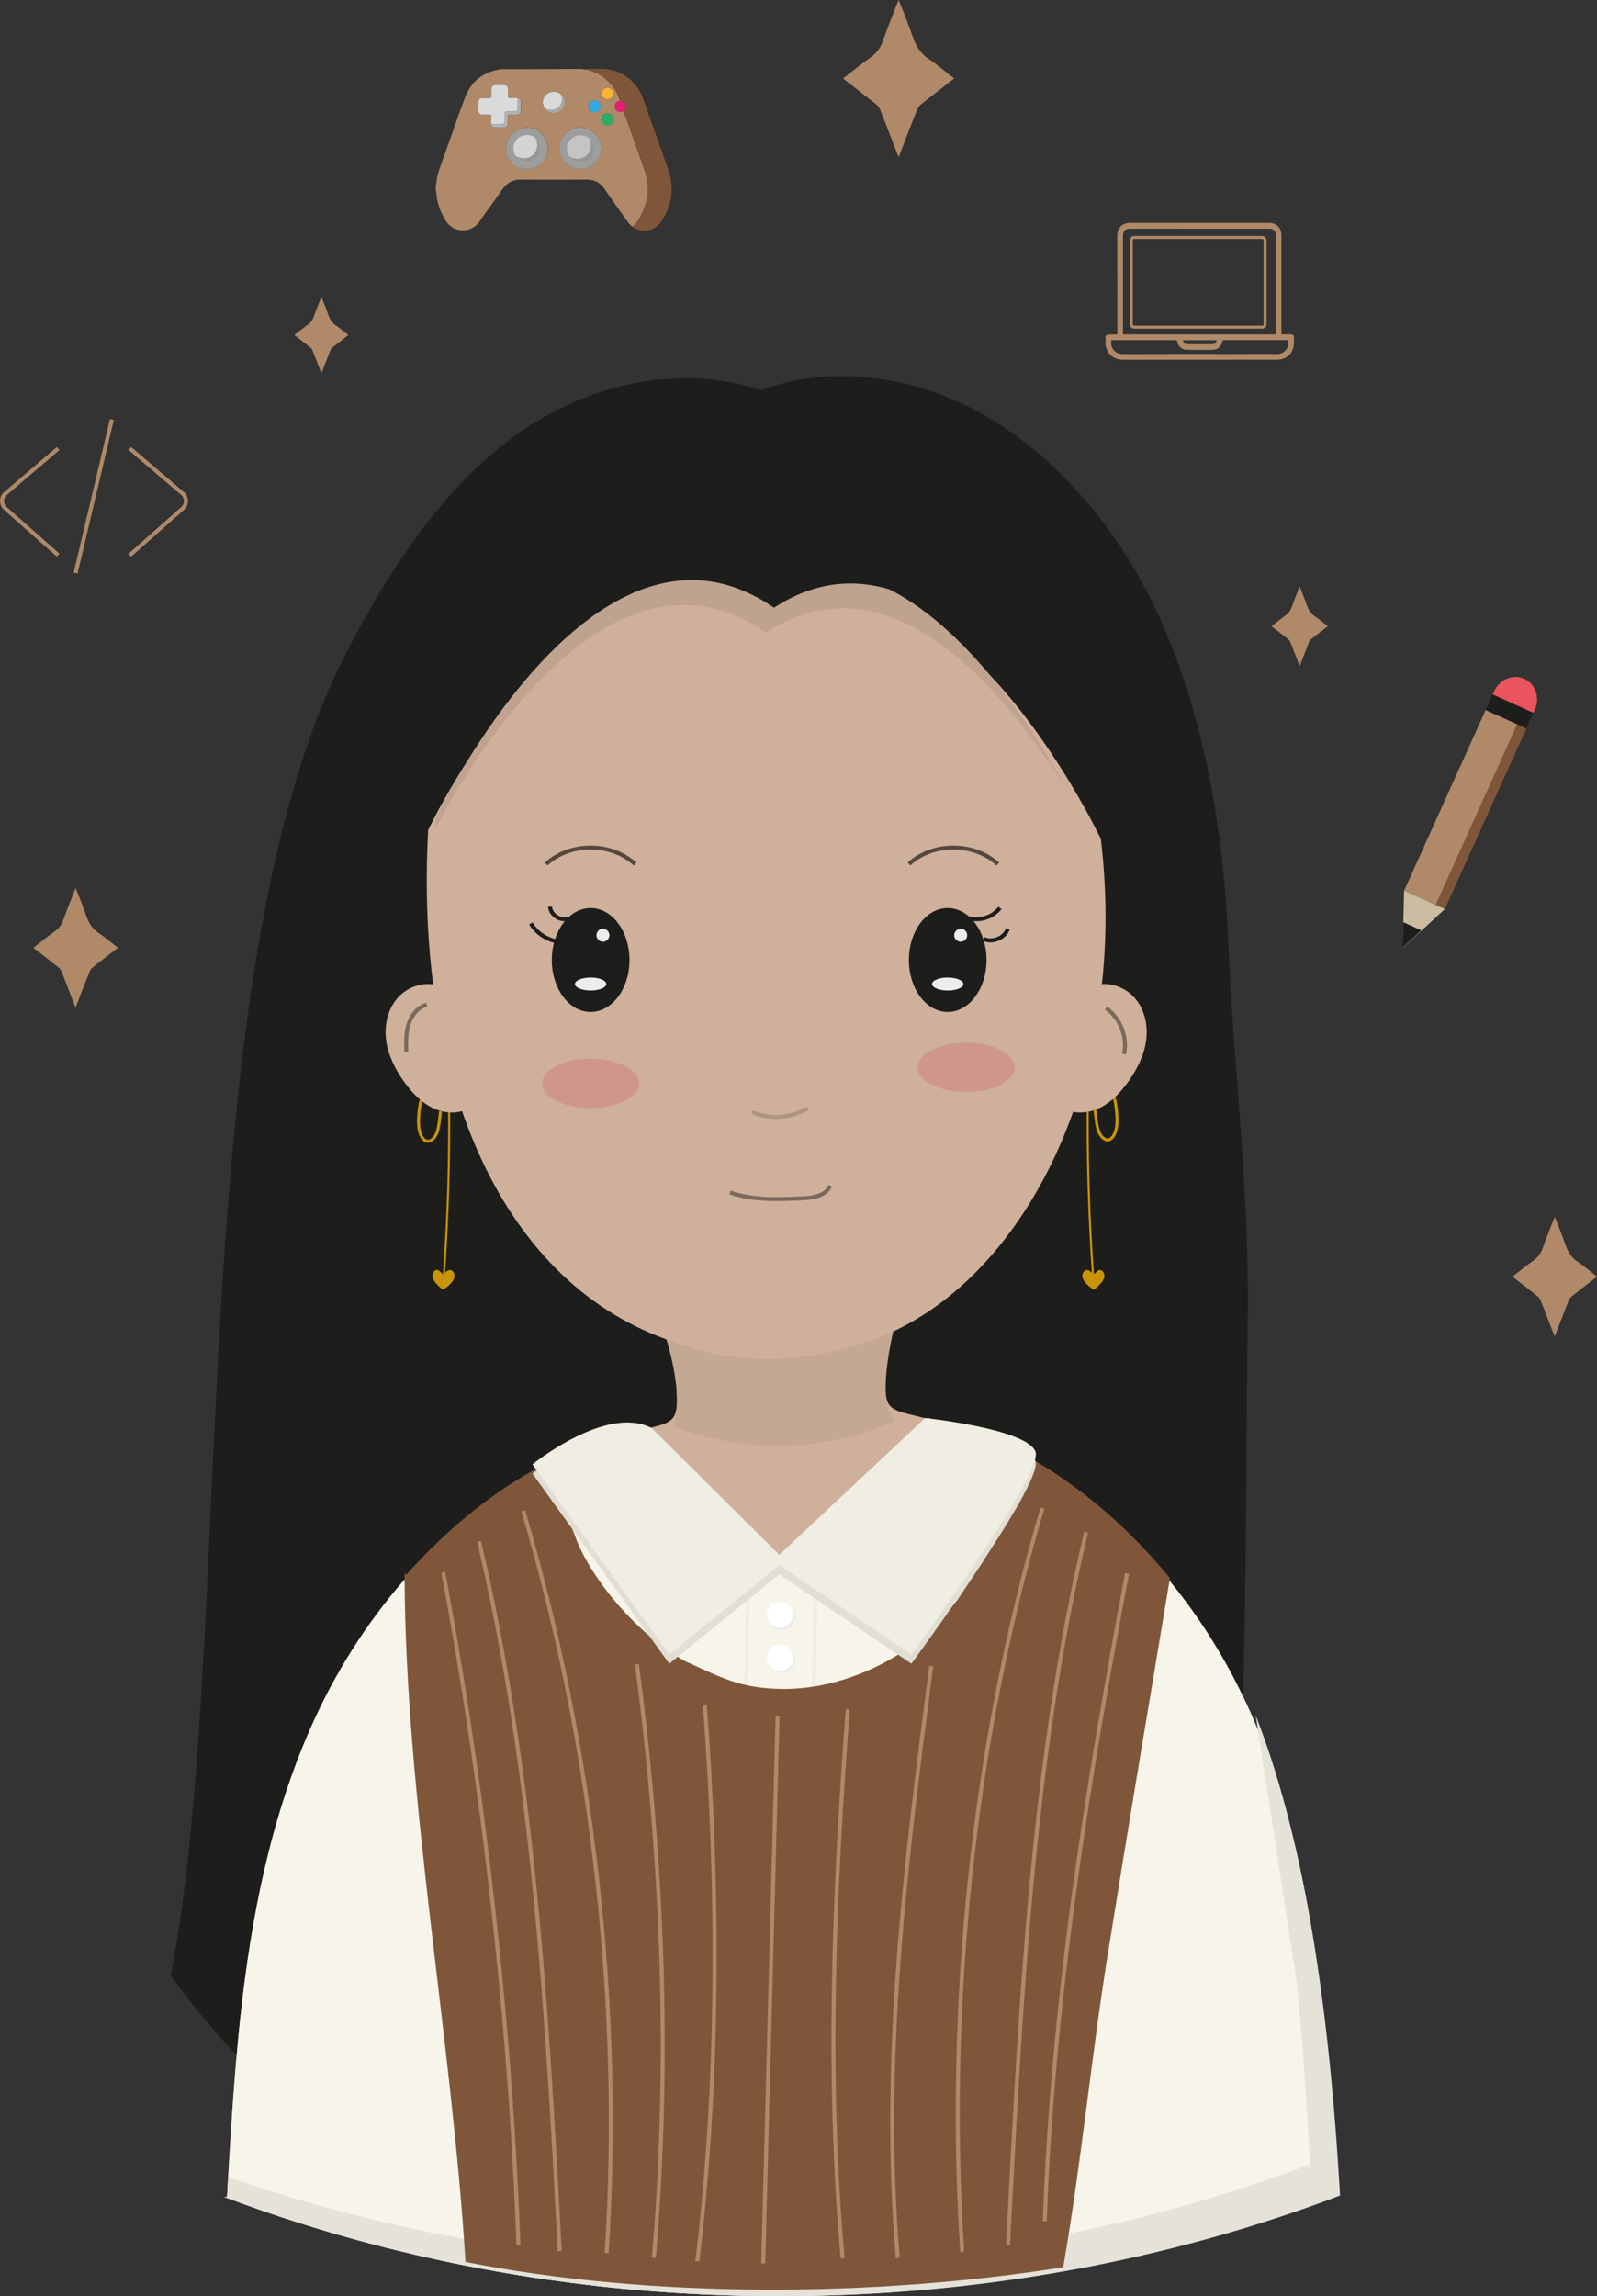 <?xml version="1.0" encoding="UTF-8"?>
<svg id="Calque_2" data-name="Calque 2" xmlns="http://www.w3.org/2000/svg" viewBox="0 0 401.6 577.24">
  <rect x="0" y="0" width="401.6" height="577.24" fill="#333333" stroke="none"/>
  <defs>
    <style>
      .cls-1 {
        stroke: #ae9482;
      }

      .cls-1, .cls-2, .cls-3, .cls-4, .cls-5, .cls-6, .cls-7, .cls-8, .cls-9, .cls-10, .cls-11 {
        stroke-miterlimit: 10;
      }

      .cls-1, .cls-2, .cls-3, .cls-4, .cls-5, .cls-6, .cls-7, .cls-8, .cls-10 {
        fill: none;
      }

      .cls-12 {
        fill: #f7f5ea;
      }

      .cls-13 {
        fill: #fff;
      }

      .cls-14 {
        fill: #2fac66;
      }

      .cls-2, .cls-3 {
        stroke: #c99407;
      }

      .cls-2, .cls-8 {
        stroke-width: .75px;
      }

      .cls-15 {
        fill: #36a9e1;
      }

      .cls-3 {
        stroke-width: .5px;
      }

      .cls-16 {
        fill: #cf978a;
      }

      .cls-17 {
        fill: #7f563a;
      }

      .cls-18 {
        fill: #b2b2b2;
      }

      .cls-4, .cls-9 {
        stroke: #1d1d1b;
      }

      .cls-19 {
        fill: #979696;
      }

      .cls-20 {
        fill: #a8a8a7;
      }

      .cls-21 {
        fill: #bfa38f;
      }

      .cls-22 {
        fill: #9d9d9c;
      }

      .cls-23 {
        fill: #d4d4d4;
      }

      .cls-5 {
        stroke: #7b695c;
      }

      .cls-24 {
        fill: #dadada;
      }

      .cls-25 {
        fill: #ea545e;
      }

      .cls-6, .cls-8 {
        stroke: #af8968;
      }

      .cls-26 {
        fill: #c99407;
      }

      .cls-7 {
        stroke: #1c1c1c;
      }

      .cls-27 {
        fill: #e1ded3;
      }

      .cls-28, .cls-11 {
        fill: #f0ede2;
      }

      .cls-29 {
        fill: #f9b233;
      }

      .cls-30 {
        fill: #ebebeb;
      }

      .cls-31 {
        fill: #e71d73;
      }

      .cls-32 {
        fill: #c5a894;
      }

      .cls-33 {
        fill: #cbbba0;
      }

      .cls-34 {
        fill: #cfb09b;
      }

      .cls-9, .cls-35 {
        fill: #1d1d1b;
      }

      .cls-36 {
        fill: #ae9482;
      }

      .cls-37 {
        fill: #af8968;
      }

      .cls-38 {
        fill: #c4c4c4;
      }

      .cls-10 {
        stroke: #54483f;
      }

      .cls-11 {
        stroke: #f0ede2;
      }

      .cls-39 {
        fill: #ededed;
      }

      .cls-40 {
        fill: #e5e3d9;
      }
    </style>
  </defs>
  <g id="Calque_1-2" data-name="Calque 1">
    <g id="cheveux">
      <path id="cheveux-2" data-name="cheveux" class="cls-9" d="m306.25,503.9c7.4-32.4,6.35-134.89,7-169.8.64-34.5-3.46-63.56-4.94-98.44-1.48-34.88-9.34-74.18-29.99-102.33-9.92-13.52-22.72-25.22-38.03-32.06-15.31-6.84-33.26-8.48-48.98-2.65-21.06-7.18-45.19-1.15-62.89,12.33-17.7,13.48-30.06,32.74-40.42,52.43-42.23,80.26-27.97,247.65-44.53,333.12,30.12,42.06,77.3,69.38,129.03,70.46,51.72,1.09,122.24-12.61,133.75-63.05Z"/>
      <line class="cls-7" x1="192.58" y1="104.53" x2="192.86" y2="142.59"/>
    </g>
    <g id="body">
      <path id="body-2" data-name="body" class="cls-34" d="m335.93,551.93v.04c-16.66,6.31-33.79,11.45-51.24,15.38-2.91.65-5.82,1.28-8.76,1.87-2.91.59-5.84,1.16-8.8,1.69-33.72,6.03-68.37,7.74-102.62,5.11-2.95-.22-5.93-.49-8.88-.77-5.93-.59-11.81-1.3-17.7-2.14-8.82-1.26-17.58-2.83-26.27-4.68-15.86-3.36-31.48-7.72-46.72-13.03-2.87-1-5.72-2.04-8.55-3.1h.1l.61-.02v-.04c.39-7.01.79-14.05,1.28-21.1v-.02c.35-5.07.73-10.14,1.2-15.21.26-2.93.55-5.87.86-8.8,2.73-24.93,7.51-49.53,17.7-72.62,5.87-13.28,13.77-25.99,23.58-37.21.02-.06.06-.1.14-.16.1-.14.22-.31.41-.45,6.86-7.8,14.68-14.87,23.38-20.87,4.07-2.81,8.35-5.38,12.77-7.66.33-.18.67-.35,1.02-.53.06-.02.14-.06.22-.1,6.6-3.28,13.54-5.93,20.77-7.82.49-.12.98-.24,1.43-.35,7.45-1.85,8.82-1.69,8.29-10.41-.45-7.13-2.18-14.26-4.95-20.91,20.85,1.85,42.03,1.24,62.38-3.32l.47-.75c-2.99,6.9-4.85,14.34-5.29,21.77-.59,9.25,1,8.49,9.69,10.75.31.08.61.16.92.24,8.68,2.34,16.92,5.8,24.64,10.12,3.18,1.77,6.25,3.69,9.23,5.74,8.06,5.58,15.38,12.06,21.87,19.18,1.75,1.91,3.44,3.87,5.05,5.87,7.13,8.7,13.14,18.17,17.98,28.06.92,1.85,1.77,3.71,2.61,5.58,3.95,8.96,7.09,18.31,9.61,27.9,4.01,15.15,6.48,30.91,8.19,46.72,1.63,15.5,2.53,31.04,3.38,46.05Z"/>
      <path id="ombre_cou" data-name="ombre cou" class="cls-32" d="m167.58,336.66c4.73,15.82,1.75,21.87,1.75,21.87,17.94,7.09,38.79,6.49,56.29-1.62,0,0-5.85-.3-1-22.24,4.85-21.94-57.04,1.98-57.04,1.98Z"/>
    </g>
    <path id="chemise" class="cls-12" d="m335.93,551.93c-16.66,6.31-33.79,11.47-51.24,15.42-2.91.65-5.82,1.28-8.76,1.87-2.91.59-5.84,1.16-8.8,1.69-33.72,6.03-68.37,7.74-102.62,5.11-2.95-.22-5.93-.49-8.88-.77-5.93-.59-11.81-1.3-17.7-2.14-8.82-1.28-17.58-2.83-26.27-4.68-15.86-3.38-31.48-7.74-46.72-13.07-2.83-.98-5.64-2-8.45-3.05-.04-.02-.06-.02-.1-.04l.71-.02c.39-7.01.79-14.05,1.28-21.1v-.02c.35-5.07.73-10.14,1.2-15.21.26-2.93.55-5.87.86-8.8,2.71-25.01,7.49-49.67,17.7-72.83,5.84-13.28,13.77-26.01,23.58-37.23-.02-.02,0-.02.04-.04.1-.16.26-.35.45-.51,1.59-1.83,3.26-3.65,4.99-5.4,1.12-1.16,2.26-2.28,3.44-3.38,1.16-1.1,2.34-2.18,3.56-3.26,1.2-1.06,2.44-2.1,3.69-3.12,2.5-2.04,5.09-3.99,7.76-5.82.59-.41,1.2-.83,1.81-1.22.71-.51,1.45-.98,2.18-1.43.75-.47,1.49-.94,2.26-1.38,1.06-.63,2.12-1.24,3.2-1.83,1.08-.61,2.18-1.18,3.28-1.75,0,.02,0,.02,0,.04,6.98-3.61,14.34-6.55,22.05-8.55.45-.12.88-.22,1.3-.35.04.1.08.18.12.29,1.12,2.59,2.79,5.42,4.87,8.29,2.73,3.79,6.19,7.64,10,11.06.18.16.37.33.55.49.08.16.16.33.24.47v.02c.43.75.9,1.49,1.49,2.14,1.87,2.1,3.77,3.99,5.97,5.48,1.55,1.08,3.26,1.95,5.21,2.57,1.57,1.32,3.67,2.16,6.31,2.16,1.93,0,3.56-.45,4.93-1.2,1.26-.12,2.57-.29,3.85-.51,1.65-.26,3.12-1.1,4.3-2.28,11.4-5.56,18.08-20.81,23.79-31.3.04-.08.08-.16.12-.24,8.68,2.36,16.92,5.8,24.64,10.16.77.43,1.55.88,2.32,1.34.77.45,1.53.92,2.28,1.38.37.22.73.45,1.1.69,1.16.73,2.28,1.49,3.4,2.26,1.32.92,2.65,1.87,3.93,2.83,1.3.98,2.57,1.98,3.83,2.99,1.24,1.02,2.48,2.06,3.69,3.12,1.22,1.08,2.4,2.16,3.56,3.26,1.16,1.08,2.28,2.2,3.38,3.32.1.06.16.14.18.2,1.1,1.1,2.16,2.2,3.18,3.34.51.53,1,1.08,1.43,1.63,1.34,1.45,2.59,2.93,3.77,4.42,7.13,8.7,13.14,18.19,17.96,28.08.92,1.83,1.79,3.69,2.61,5.56,3.95,8.98,7.09,18.35,9.63,27.96,3.99,15.19,6.48,31.02,8.17,46.86,1.63,15.5,2.53,31.04,3.38,46.05Z"/>
    <circle class="cls-30" cx="196.6" cy="417.15" r="3.31"/>
    <circle class="cls-30" cx="196.6" cy="406.49" r="3.31"/>
    <line class="cls-11" x1="205.11" y1="399.9" x2="204.49" y2="433.47"/>
    <line class="cls-11" x1="188.07" y1="399.55" x2="187.45" y2="433.12"/>
    <circle class="cls-13" cx="196.17" cy="416.68" r="3.31"/>
    <circle class="cls-13" cx="196.17" cy="405.95" r="3.31"/>
    <path class="cls-40" d="m315.79,431.27c13.97,35.64,19.05,82.9,21.19,120.66-88.51,33.6-191.89,33.77-280.47.37l.61-.06c.08-1.59.2-3.37.28-4.96,15.23,5.32,31.89,9.9,47.75,13.26,8.7,1.85,17.45,3.42,26.27,4.68,5.89.83,11.77,1.55,17.7,2.14,2.95.31,5.93.55,8.88.77,34.25,2.63,68.89.92,102.62-5.11,2.95-.53,5.89-1.1,8.8-1.69,2.93-.59,5.84-1.2,8.76-1.87,17.45-3.93,34.58-9.06,51.24-15.38v-.04c-.86-15.01-1.75-30.55-3.38-46.05"/>
    <g id="pull">
      <path class="cls-17" d="m278.62,491c5.05-31.53,10.16-61.76,15.58-94.27-7.73-9.47-16.74-18.01-26.96-25.07-2.94-2.03-5.98-3.91-9.11-5.66,0,.65-2.74.45-2.85,1.11-.83,4.87-1.24,10.25-3.02,15.19-2.61,7.3-5.33,10.52-11.53,19.92-3.21,4.08-7.14,8.25-11.81,11.66-8.65,6.31-20.48,10.7-31.53,10.7-11.11,0-15.97-2.88-25.02-6.94-13.76-7.81-24.91-22.75-27.92-32.03-1.59-3.51-1.91-7.08-2.85-10.81-.04-.12-.93-5.64-.97-5.76-.83-1.62-1.03-3.29-1.37-1.28-.36-.8-.86.37-.87-.46-4.41,2.26-8.66,4.79-12.72,7.59-8.92,6.16-16.9,13.44-23.93,21.48,1.37,1.48,0-2.51,0,0,.21,55.67,11.93,116.78,15.32,172.25,46.78,9.27,103.16,8.85,150.31,1.33,4.64-26.88,6.99-52.4,11.24-78.94Z"/>
      <path class="cls-6" d="m111.46,395.26c10.15,53.72,16.98,114.54,18.91,169.18"/>
      <path class="cls-6" d="m283.42,395.53c-10.15,53.72-18.76,108.21-20.69,162.85"/>
      <path class="cls-6" d="m120.47,387.46c13.71,57.64,17.15,119.28,20.3,178.45"/>
      <path class="cls-6" d="m273.13,385.14c-13.71,57.64-16.5,120-19.65,179.17"/>
      <path class="cls-6" d="m131.58,379.78c17.54,59.09,24.95,125.08,20.98,186.6"/>
      <path class="cls-6" d="m262.14,379.1c-17.54,59.09-24.16,125.48-20.18,186.99"/>
      <path class="cls-6" d="m160.17,418.34c6.51,49.46,8.48,99.57,4.26,149.28"/>
      <path class="cls-6" d="m234.2,418.84c-6.51,49.46-12.67,99.08-8.44,148.79"/>
      <path class="cls-6" d="m195.54,431.33c-1.23,46.95-2.38,90.69-3.61,137.64"/>
      <path class="cls-6" d="m177.26,428.72c3.46,45.35,3.6,94.58-1.9,139.73"/>
      <path class="cls-6" d="m213.2,429.65c-3.46,45.35-5.4,92.62-1.3,138.03"/>
    </g>
    <path id="ombre_col_chemis" data-name="ombre col chemis" class="cls-27" d="m163.87,361.3l32.1,31.88,36.67-34.38s25.72,2.72,27.76,8.47c2.04,5.76-31.21,50.96-31.21,50.96l-33.23-22.46-27.66,22.46-34.4-47.79s18.58-15.11,29.96-9.14Z"/>
    <path id="col_chemise" data-name="col chemise" class="cls-28" d="m163.87,358.97l32.1,31.89,36.67-34.39s25.72,2.72,27.76,8.48c2.04,5.76-31.21,50.97-31.21,50.97l-33.23-22.46-27.66,22.46-34.4-47.8s18.58-15.11,29.96-9.14Z"/>
    <path class="cls-2" d="m108.55,273.13c-2.67,1.68-3.05,4.33-3.27,7.63-.08,1.23-.06,2.52.24,3.67s.92,2.16,1.7,2.41c.99.32,2-.62,2.57-1.9s.8-4.08,1.01-5.6"/>
    <path id="boucle_oreille" data-name="boucle oreille" class="cls-2" d="m277.59,272.78c2.67,1.68,3.05,4.33,3.27,7.63.08,1.23.06,2.52-.24,3.67s-.92,2.16-1.7,2.41c-.99.32-2-.62-2.57-1.9s-.8-4.08-1.01-5.6"/>
    <g id="boucle_oreille-2" data-name="boucle oreille">
      <path id="boucle_oreille-3" data-name="boucle oreille" class="cls-3" d="m112.89,274.53c.25,15.75-.2,31.51-1.36,47.21"/>
      <path id="boucle_oreille-4" data-name="boucle oreille" class="cls-26" d="m111.46,324.24c-.68-.38-1.45-1.2-2.01-1.88-.37-.46-.74-1.08-.69-1.8.06-.8.65-1.33,1.19-1.31s1.04.77,1.51,1.18l-.07-.06c.47-.41,1.16-1.1,1.71-1.11s1.13.51,1.19,1.31c.05.72-.31,1.34-.69,1.8-.56.69-1.53,1.51-2.21,1.88"/>
    </g>
    <g id="boucle_oreille-5" data-name="boucle oreille">
      <path id="boucle_oreille-6" data-name="boucle oreille" class="cls-3" d="m273.59,274.53c-.25,15.75.2,31.51,1.36,47.21"/>
      <path id="boucle_oreille-7" data-name="boucle oreille" class="cls-26" d="m275.02,324.24c.68-.38,1.45-1.2,2.01-1.88.37-.46.74-1.08.69-1.8-.06-.8-.65-1.33-1.19-1.31s-1.04.77-1.51,1.18l.07-.06c-.47-.41-1.16-1.1-1.71-1.11s-1.13.51-1.19,1.31c-.05.72.31,1.34.69,1.8.56.69,1.53,1.51,2.21,1.88"/>
    </g>
    <circle class="cls-36" cx="191.27" cy="269.75" r=".51"/>
    <g>
      <g id="tête">
        <g>
          <path class="cls-34" d="m192.76,155.8c44.43-29.03,84.07,55.09,84.07,55.09,7.42,61.72-21.01,113.53-58.07,126.18-27.12,9.26-44.89,1.89-51.18-.37-42.91-15.43-63.23-67.18-59.91-128.04,0,0,39.85-84.04,85.09-52.85Z"/>
          <ellipse class="cls-9" cx="148.53" cy="241.33" rx="9.27" ry="12.56"/>
          <ellipse class="cls-9" cx="238.32" cy="241.33" rx="9.27" ry="12.56"/>
          <path class="cls-5" d="m183.59,299.79c5.79,2,12.09,1.74,18.21,1.46,2.71-.12,6-.66,6.94-3.2"/>
          <path class="cls-1" d="m189.14,279.58c4.49,1.88,9.86,1.49,14.04-1.01"/>
          <path class="cls-34" d="m117.67,278.72c-2.77,1.45-6.25,1.12-9.04-.28-2.79-1.4-4.99-3.74-6.82-6.24-2.3-3.15-4.15-6.71-4.69-10.54-.54-3.84.34-7.98,2.95-10.89,2.61-2.9,7.07-4.28,10.71-2.8l6.88,30.75Z"/>
          <path class="cls-34" d="m267.66,278.72c2.77,1.45,6.25,1.12,9.04-.28s4.99-3.74,6.82-6.24c2.3-3.15,4.15-6.71,4.69-10.54s-.34-7.98-2.95-10.89c-2.61-2.9-7.07-4.28-10.71-2.8l-6.88,30.75Z"/>
          <path class="cls-10" d="m228.58,217.19c6.04-5.51,16.32-5.5,22.35.02"/>
          <path class="cls-10" d="m137.36,217.19c6.04-5.51,16.32-5.5,22.35.02"/>
          <path class="cls-4" d="m242.95,230.63c2.95,1.13,6.58.11,8.51-2.39"/>
          <path class="cls-4" d="m247.38,236.04c2.25,1.02,5.25-.24,6.08-2.57"/>
          <path class="cls-4" d="m142.95,230.89c-1.98.74-4.46-.83-4.63-2.94"/>
          <path class="cls-4" d="m133.49,232.15c1.5,2.47,4.15,4.2,7.01,4.58"/>
          <path class="cls-5" d="m278.12,253.41c3.6,2.52,5.47,7.29,4.55,11.58"/>
          <path class="cls-5" d="m107.32,252.57c-2.27.61-3.89,2.7-4.59,4.95-.7,2.24-.62,4.64-.54,6.99"/>
          <ellipse class="cls-16" cx="242.95" cy="268.31" rx="12.2" ry="6.22"/>
          <ellipse class="cls-16" cx="148.53" cy="272.34" rx="12.2" ry="6.22"/>
        </g>
        <path id="ombre_cheveux" data-name="ombre cheveux" class="cls-21" d="m268.83,199.6c-8.37-13.79-22.71-33.64-39.96-42.34-10.79-5.46-22.75-6.5-35.09,1.1-.35.2-.69.43-1.04.65-1.57-1.08-3.12-2.02-4.66-2.83h-.02c-37.63-19.67-70.65,37.02-78.61,52.11.04-.88.08-1.77.12-2.65,0,0,33.13-69.91,73.27-58.57h.02c1.89.55,3.79,1.26,5.7,2.18,2.02.94,4.05,2.12,6.09,3.52,10.04-6.56,19.86-7.33,29-4.62,21.67,10.92,38.73,39.47,45.17,51.44Z"/>
      </g>
      <circle class="cls-39" cx="241.59" cy="235.1" r="1.63"/>
      <circle class="cls-39" cx="151.62" cy="235.1" r="1.63"/>
      <ellipse class="cls-39" cx="238.32" cy="247.37" rx="3.94" ry="1.63"/>
      <ellipse class="cls-39" cx="148.53" cy="247.37" rx="3.94" ry="1.63"/>
    </g>
    <g id="pencil">
      <ellipse class="cls-25" cx="380.84" cy="176.09" rx="5.98" ry="5.62" transform="translate(63.64 450.73) rotate(-65.7)"/>
      <rect class="cls-17" x="347.5" y="204.03" width="49.85" height="2.53" transform="translate(32.07 460.26) rotate(-65.7)"/>
      <rect class="cls-37" x="342.38" y="198.63" width="49.85" height="8.71" transform="translate(31.16 454.23) rotate(-65.7)"/>
      <polygon class="cls-33" points="353.09 223.91 352.76 238.29 363.33 228.53 353.09 223.91"/>
      <polygon class="cls-35" points="352.9 231.83 357.41 233.87 352.71 238.27 352.9 231.83"/>
      <rect class="cls-35" x="373.99" y="176.68" width="11.23" height="4.29" transform="translate(107.21 -140.36) rotate(24.3)"/>
    </g>
    <g id="games">
      <path class="cls-37" d="m162.09,42.71c-1.7-4.96-3.52-9.87-5.26-14.82-.24.16-.53.26-.85.25-.79,0-1.36-.6-1.35-1.41s.54-1.34,1.32-1.36c-.06-.17-.12-.35-.18-.52-1.41-4.11-5.01-7.11-9.53-7.52-5.17.04-10.36.04-15.54.06-1.09,0-2.2,0-3.29,0-.6,0-1.21-.02-1.8.07-2.97.5-5.32,1.82-6.96,3.94-.39.51-.75,1.07-1.06,1.67-.25.47-.47.96-.66,1.49,0,.03-.02.06-.04.09-.5,1.38-1,2.75-1.51,4.12-1.36,3.8-2.69,7.6-4.05,11.41-.62,1.74-1.32,3.46-1.55,5.32-.07.58-.15,1.18-.22,1.76v.47c.05.2.14.4.15.61.14,2.63,1.04,4.97,2.42,7.2.35.57.78,1.03,1.29,1.4,2.18,1.61,5.47,1.22,7.14-1.22,1.86-2.73,3.89-5.34,5.73-8.07,1.05-1.55,2.36-2.33,4.1-2.48.25-.02.51-.03.78-.03,1.22.02,2.45.02,3.67.03.33,0,.66,0,.99,0,2.1,0,4.2,0,6.3,0,1.77,0,3.54-.02,5.31-.03,1.95,0,3.44.68,4.56,2.33,1.91,2.8,3.89,5.56,5.86,8.32.36.49.77.91,1.21,1.23.48-.36.92-.83,1.3-1.4,2.63-4.02,3.28-8.37,1.72-12.92Zm-9.32-20.68c.78,0,1.43.65,1.44,1.43.02.81-.59,1.45-1.4,1.48-.8.03-1.54-.6-1.55-1.32,0-.87.68-1.6,1.51-1.59Zm-3.23,3.19c.22,0,.44.05.63.15.53.25.9.79.89,1.41,0,.57-.38,1.09-.89,1.34-.2.11-.43.17-.66.17-.84,0-1.54-.71-1.54-1.56,0-.86.68-1.52,1.56-1.51Zm-10.27-2.22c1.52,0,2.67,1.14,2.67,2.66s-1.18,2.66-2.69,2.66-2.69-1.14-2.72-2.63c-.03-1.49,1.2-2.69,2.74-2.69Zm-16.51,1.65c.09,0,.19,0,.29,0,.06,0,.13,0,.17-.02h.02c.23-.04.33-.19.32-.49-.02-.56-.02-1.12,0-1.68.03-.74.34-1.05,1.08-1.06.68-.02,1.35-.02,2.03,0,.7.02,1.01.35,1.03,1.04,0,.52.03,1.05,0,1.56-.04.53.17.68.67.66.5-.04,1-.03,1.51-.02.39,0,.66.09.83.26.17.18.26.45.26.84v1.25c0,.27,0,.56,0,.83,0,.64-.32.94-.97.96-.59,0-1.2,0-1.79,0-.35,0-.49.14-.48.47,0,.6,0,1.2,0,1.8,0,.65-.32.96-.96.97-.36,0-.73,0-1.09,0s-.69,0-1.04,0c-.7,0-1.02-.31-1.05-1.01-.02-.54-.03-1.09,0-1.62.03-.38-.09-.56-.36-.59-.07-.02-.16-.03-.27-.02-.16,0-.31,0-.47,0-.11,0-.22,0-.33,0-.27,0-.55,0-.82-.02-.64,0-.97-.32-.99-.96-.03-.71-.02-1.42,0-2.14.02-.68.32-.99.99-1.01.26-.02.54-.02.8-.02.21,0,.43,0,.65,0Zm9.74,17.88c-1.09,0-2.1-.34-2.94-.9-1.38-.94-2.29-2.53-2.29-4.32s.9-3.38,2.29-4.32c.85-.59,1.88-.93,2.99-.93,1.45,0,2.76.59,3.7,1.55.92.95,1.49,2.24,1.49,3.7s-.56,2.76-1.49,3.7c-.93.95-2.24,1.52-3.75,1.52Zm13.42,0c-1.11,0-2.14-.34-2.97-.91-1.37-.93-2.24-2.52-2.24-4.35,0-1.78.89-3.35,2.24-4.28.85-.58,1.88-.92,2.99-.92,2.9,0,5.23,2.35,5.23,5.28,0,2.88-2.34,5.18-5.26,5.18Zm6.84-10.99c-.83,0-1.55-.73-1.54-1.56,0-.82.72-1.54,1.51-1.52.78,0,1.52.76,1.52,1.53,0,.82-.7,1.55-1.49,1.55Z"/>
      <path class="cls-35" d="m166.33,55.63c-1.72,2.64-4.96,3.12-7.25,1.4.48-.36.92-.83,1.3-1.4,2.63-4.02,3.28-8.37,1.72-12.92-1.7-4.96-3.52-9.87-5.26-14.82.34-.24.56-.63.57-1.09.02-.83-.52-1.41-1.32-1.43-.04,0-.08,0-.12,0-.06-.17-.12-.35-.18-.52-1.41-4.11-5.01-7.11-9.53-7.52,1.58-.02,3.15-.03,4.73-.05,5.1-.06,9.22,3.1,10.77,7.57,2.04,5.98,4.28,11.88,6.32,17.86,1.56,4.55.9,8.9-1.72,12.92Z"/>
      <path class="cls-17" d="m166.33,55.63c-1.72,2.64-4.96,3.12-7.25,1.4.48-.36.92-.83,1.3-1.4,2.63-4.02,3.28-8.37,1.72-12.92-1.7-4.96-3.52-9.87-5.26-14.82.34-.24.56-.63.57-1.09.02-.83-.52-1.41-1.32-1.43-.04,0-.08,0-.12,0-.06-.17-.12-.35-.18-.52-1.41-4.11-5.01-7.11-9.53-7.52,1.58-.02,3.15-.03,4.73-.05,5.1-.06,9.22,3.1,10.77,7.57,2.04,5.98,4.28,11.88,6.32,17.86,1.56,4.55.9,8.9-1.72,12.92Z"/>
      <path class="cls-22" d="m151.17,37.36c0,2.88-2.34,5.18-5.26,5.18s-5.22-2.31-5.21-5.26c0-2.89,2.33-5.2,5.24-5.2s5.23,2.35,5.23,5.28Z"/>
      <path class="cls-38" d="m149.33,37.44c0,1.87-1.52,3.35-3.4,3.35s-3.38-1.49-3.37-3.41c0-1.87,1.51-3.37,3.39-3.37s3.38,1.52,3.38,3.42Z"/>
      <path class="cls-22" d="m137.73,37.33c0,2.97-2.26,5.22-5.24,5.22s-5.23-2.34-5.23-5.22,2.37-5.26,5.28-5.25c2.89,0,5.18,2.33,5.18,5.25Z"/>
      <path class="cls-18" d="m130.94,25.75c0,.7,0,1.39-.02,2.09,0,.64-.31.93-.96.95-.59.02-1.19.02-1.8,0-.34,0-.49.15-.47.47v1.81c-.02.64-.33.95-.96.96h-2.14c-.64-.02-.95-.26-1.01-.82.08.03.18.03.28.03.34.02.69,0,1.05,0s.72.02,1.09,0c.64,0,.95-.31.95-.96.02-.59.02-1.19,0-1.8,0-.34.15-.49.49-.47.59.02,1.19.02,1.78,0,.65-.02.96-.33.98-.96.02-.69,0-1.39,0-2.07,0-.11,0-.21-.03-.29.56.08.77.41.78,1.06Z"/>
      <path class="cls-24" d="m130.19,24.98c0,.69.02,1.39,0,2.07-.02.64-.33.95-.98.96-.59.02-1.19.02-1.78,0-.34-.02-.49.13-.49.47.02.6.02,1.21,0,1.8,0,.65-.31.96-.95.96-.38.02-.73,0-1.09,0s-.7.02-1.05,0c-.1,0-.2,0-.28-.03-.02-.07-.03-.13-.03-.2-.02-.54-.02-1.09.02-1.63.03-.49-.18-.64-.64-.6h-.11c-.51.03-1,.02-1.5,0-.59-.02-.91-.28-.96-.82-.03-.05-.03-.1-.03-.15-.03-.7-.02-1.42,0-2.14.02-.67.31-.98,1-1.01.59-.03,1.16-.02,1.75-.02.36.02.51-.13.51-.51-.02-.56-.02-1.13,0-1.68.02-.74.33-1.05,1.08-1.05.67-.03,1.34-.03,2.03,0,.1,0,.18.02.26.02.52.1.75.42.77,1.01,0,.49.02.96-.02,1.45v.11c-.03.52.18.69.67.65.51-.03,1-.03,1.5-.02.11,0,.21.02.31.03.03.08.03.18.03.29Z"/>
      <path class="cls-24" d="m141.94,25.68c0,1.5-1.18,2.66-2.69,2.66-1.01,0-1.87-.51-2.34-1.3.46.36,1.05.57,1.7.57,1.51,0,2.69-1.16,2.69-2.66,0-.52-.14-.99-.37-1.4.62.47,1.01,1.23,1.01,2.12Z"/>
      <path class="cls-20" d="m141.94,25.68c0,1.5-1.18,2.66-2.69,2.66-1.01,0-1.87-.51-2.34-1.3.46.36,1.05.57,1.7.57,1.51,0,2.69-1.16,2.69-2.66,0-.52-.14-.99-.37-1.4.62.47,1.01,1.23,1.01,2.12Z"/>
      <path class="cls-19" d="m149.39,37.52c0,1.84-1.48,3.27-3.37,3.27-1.27,0-2.34-.63-2.93-1.6.57.45,1.32.71,2.13.71,1.9,0,3.37-1.43,3.37-3.27,0-.64-.17-1.22-.47-1.72.78.58,1.27,1.52,1.27,2.61Z"/>
      <path class="cls-24" d="m141.3,24.95c0,1.5-1.18,2.66-2.69,2.66-.65,0-1.24-.21-1.7-.57-.24-.39-.37-.84-.38-1.33-.03-1.49,1.2-2.69,2.74-2.69.64,0,1.21.2,1.66.55.24.4.37.88.37,1.4Z"/>
      <path class="cls-15" d="m151.06,26.79c-.02.79-.75,1.51-1.54,1.51-.84,0-1.54-.71-1.54-1.56,0-.86.68-1.52,1.56-1.51.84,0,1.54.72,1.52,1.56Z"/>
      <path class="cls-14" d="m154.25,30c0,.82-.7,1.55-1.49,1.55-.83,0-1.55-.73-1.54-1.56,0-.82.72-1.54,1.51-1.52.78,0,1.52.76,1.52,1.53Z"/>
      <path class="cls-29" d="m154.21,23.47c.02.81-.59,1.45-1.4,1.48-.8.03-1.54-.6-1.55-1.32,0-.87.68-1.6,1.51-1.59.78,0,1.43.65,1.44,1.43Z"/>
      <path class="cls-31" d="m157.39,26.8c-.02.78-.62,1.36-1.41,1.34-.79,0-1.36-.6-1.35-1.41,0-.84.59-1.4,1.44-1.37.8.03,1.34.6,1.32,1.43Z"/>
      <path class="cls-23" d="m135.89,37.35c0,1.87-1.52,3.35-3.4,3.35s-3.38-1.49-3.37-3.41c0-1.87,1.51-3.37,3.39-3.37s3.38,1.52,3.38,3.42Z"/>
      <path class="cls-19" d="m135.89,37.37c0,1.87-1.48,3.32-3.37,3.32-1.27,0-2.34-.64-2.93-1.62.57.46,1.32.72,2.13.72,1.9,0,3.37-1.45,3.37-3.32,0-.65-.17-1.24-.47-1.75.78.59,1.27,1.54,1.27,2.65Z"/>
    </g>
    <g id="chevron">
      <path class="cls-6" d="m14.62,112.75l-13.44,11.48c-.96,1.03-.88,2.65.17,3.59l13.27,11.73"/>
      <path class="cls-6" d="m32.66,112.75l13.42,11.46c.97,1.04.89,2.69-.18,3.63l-13.25,11.71"/>
      <line class="cls-6" x1="19.02" y1="144.06" x2="28.13" y2="105.47"/>
    </g>
    <g id="pc">
      <path class="cls-37" d="m278.02,84.53c.23-.36.55-.49.98-.47.64.03,1.29,0,1.98,0,0-.22,0-.4,0-.58,0-8.1.02-16.2-.02-24.29,0-1.57,1.01-3.17,3.18-3.16,11.63.01,23.26,0,34.89,0,2.03,0,3.21,1.19,3.21,3.22,0,8.05,0,16.1,0,24.15,0,.2,0,.4,0,.65.77,0,1.5,0,2.24,0,.68,0,.94.24.92.91-.02.8.03,1.63-.16,2.39-.48,1.9-2.02,3.04-4.06,3.06-3.02.03-6.05.01-9.07,0-.25,0-.56-.11-.74-.27-.37-.35-2.22-.94-1.72-1.1.17-.06,2.4-.06,2.58-.06,2.88,0,5.77-.07,8.65.02,1.93.06,3.35-1.24,3.07-3.48-.15,0-.31-.03-.47-.03-5.2,0-10.4,0-15.59,0-.33,0-.49.06-.54.43-.17,1.1-1.16,2-2.27,2.02-2.25.03-4.5.03-6.76,0-1.11-.02-2.08-.92-2.26-2.03-.05-.34-.19-.42-.51-.41-5.23,0-10.46,0-15.69,0-.13,0-.27.02-.39.03-.34,2.21,1.16,3.48,2.89,3.47,8.61-.04,17.21-.02,25.82-.02.23,0,4.06-.03,4.22.09.2.15-.39.42-.39.65,0,.2.37.47.17.62-.12.1-3.72.08-3.9.08-8.64,0-17.27,0-25.91,0-2.3,0-3.92-1.43-4.29-3.38,0-.04-.04-.08-.07-.12,0-.8,0-1.6,0-2.41Zm42.76-.48c0-.13.02-.23.02-.33,0-8.24,0-16.47,0-24.71,0-.18-.02-.37-.08-.54-.22-.67-.72-.97-1.6-.97-11.65,0-23.29,0-34.94-.01-1.19,0-1.8.65-1.79,1.81.02,8.08,0,16.16,0,24.25v.51h38.38Zm-23.32,1.47c.18.76.53,1.01,1.37,1.01,1.93,0,3.85,0,5.78,0,.17,0,.34-.02.5-.05.49-.09.77-.4.83-.96h-8.48Z"/>
      <rect class="cls-8" x="284.49" y="59.68" width="33.64" height="22.57" rx=".72" ry=".72"/>
    </g>
    <g id="star">
      <path class="cls-37" d="m8.39,238.26c1.87-1.45,3.62-2.89,5.42-4.17,1.03-.73,1.74-1.71,2.25-3.18.8-2.29,1.71-4.51,2.58-6.76.11-.28.23-.55.39-.92.9,2.34,1.85,4.53,2.61,6.84.69,2.07,1.68,3.49,3.15,4.45,1.63,1.08,3.17,2.42,4.85,3.73-.71.56-1.34,1.06-1.98,1.55-1.47,1.14-2.96,2.26-4.42,3.44-.29.23-.56.63-.73,1.04-1.17,2.96-2.31,5.94-3.5,9.02-.24-.6-.45-1.11-.65-1.63-.95-2.46-1.88-4.92-2.85-7.36-.17-.44-.47-.85-.78-1.1-2.07-1.65-4.16-3.25-6.35-4.96Z"/>
    </g>
    <g id="star-2" data-name="star">
      <path class="cls-37" d="m74.03,84.22c1.2-.93,2.31-1.85,3.46-2.66.66-.47,1.11-1.09,1.44-2.03.51-1.47,1.09-2.88,1.65-4.32.07-.18.15-.35.25-.59.58,1.49,1.18,2.89,1.67,4.37.44,1.32,1.07,2.23,2.01,2.85,1.04.69,2.03,1.55,3.1,2.38-.46.36-.86.67-1.26.99-.94.73-1.89,1.45-2.82,2.2-.19.15-.36.4-.46.67-.75,1.89-1.48,3.8-2.23,5.76-.16-.39-.29-.71-.42-1.04-.61-1.57-1.2-3.15-1.82-4.7-.11-.28-.3-.54-.5-.7-1.32-1.05-2.66-2.08-4.06-3.17Z"/>
    </g>
    <g id="star-3" data-name="star">
      <path class="cls-37" d="m212.01,19.74c2.46-1.91,4.75-3.8,7.12-5.48,1.35-.96,2.29-2.25,2.96-4.17,1.05-3.01,2.25-5.93,3.39-8.88.14-.37.31-.72.52-1.21,1.19,3.07,2.43,5.95,3.43,8.98.9,2.72,2.21,4.58,4.14,5.85,2.14,1.41,4.17,3.19,6.38,4.9-.94.73-1.77,1.39-2.6,2.03-1.94,1.5-3.89,2.97-5.81,4.52-.38.31-.74.83-.96,1.37-1.54,3.89-3.03,7.81-4.59,11.85-.32-.79-.6-1.46-.86-2.14-1.25-3.23-2.47-6.47-3.75-9.67-.23-.57-.62-1.12-1.02-1.44-2.72-2.17-5.46-4.27-8.35-6.51Z"/>
    </g>
    <g id="star-4" data-name="star">
      <path class="cls-37" d="m319.76,157.42c1.25-.97,2.41-1.93,3.6-2.77.68-.48,1.16-1.14,1.5-2.11.53-1.53,1.14-3,1.72-4.5.07-.19.16-.37.26-.61.6,1.56,1.23,3.01,1.74,4.55.46,1.38,1.12,2.32,2.09,2.96,1.09.72,2.11,1.61,3.23,2.48-.48.37-.89.7-1.31,1.03-.98.76-1.97,1.51-2.94,2.29-.19.16-.38.42-.48.69-.78,1.97-1.54,3.95-2.33,6-.16-.4-.3-.74-.43-1.08-.63-1.63-1.25-3.28-1.9-4.9-.12-.29-.31-.57-.52-.73-1.38-1.1-2.77-2.16-4.23-3.3Z"/>
    </g>
    <g id="star-5" data-name="star">
      <path class="cls-37" d="m380.35,320.93c1.87-1.45,3.62-2.89,5.42-4.17,1.03-.73,1.74-1.71,2.25-3.18.8-2.3,1.71-4.51,2.58-6.76.11-.28.23-.55.39-.92.9,2.34,1.85,4.53,2.61,6.84.69,2.07,1.68,3.49,3.15,4.46,1.63,1.08,3.18,2.42,4.85,3.73-.71.56-1.34,1.06-1.98,1.55-1.47,1.14-2.96,2.26-4.42,3.44-.29.23-.56.63-.73,1.04-1.17,2.96-2.31,5.94-3.5,9.02-.24-.6-.45-1.11-.65-1.63-.95-2.46-1.88-4.93-2.85-7.36-.17-.44-.47-.85-.78-1.1-2.07-1.65-4.16-3.25-6.35-4.96Z"/>
    </g>
  </g>
</svg>